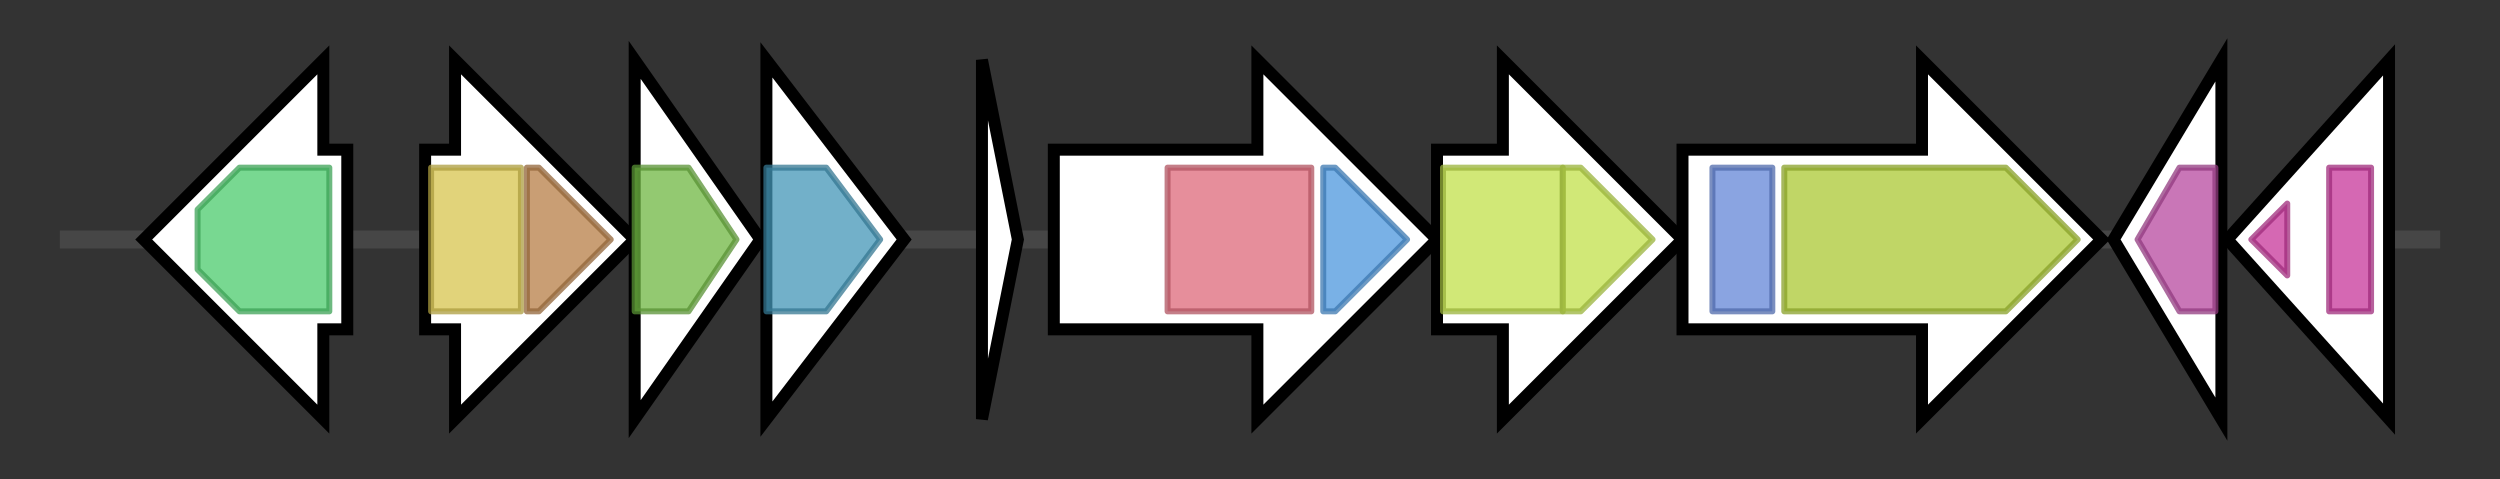 <svg version="1.1" baseProfile="full" xmlns="http://www.w3.org/2000/svg" width="417.533" height="80">
	<rect width="100%" height="100%" fill="#333333" stroke="none"/>
	<g>
		<line x1="10" y1="40.0" x2="407.533" y2="40.0" style="stroke:rgb(70,70,70); stroke-width:3 "/>
		<g>
			<title> (ctg4_40)</title>
			<polygon class=" (ctg4_40)" points="58,25 54,25 54,10 24,40 54,70 54,55 58,55" fill="rgb(255,255,255)" fill-opacity="1.0" stroke="rgb(0,0,0)" stroke-width="2"  />
			<g>
				<title>DUF2066 (PF09839)
"Uncharacterized protein conserved in bacteria (DUF2066)"</title>
				<polygon class="PF09839" points="33,35 40,28 55,28 55,52 40,52 33,45" stroke-linejoin="round" width="22" height="24" fill="rgb(75,203,108)" stroke="rgb(60,162,86)" stroke-width="1" opacity="0.75" />
			</g>
		</g>
		<g>
			<title> (ctg4_41)</title>
			<polygon class=" (ctg4_41)" points="71,25 76,25 76,10 106,40 76,70 76,55 71,55" fill="rgb(255,255,255)" fill-opacity="1.0" stroke="rgb(0,0,0)" stroke-width="2"  />
			<g>
				<title>AIRS (PF00586)
"AIR synthase related protein, N-terminal domain"</title>
				<rect class="PF00586" x="72" y="28" stroke-linejoin="round" width="15" height="24" fill="rgb(215,196,78)" stroke="rgb(172,156,62)" stroke-width="1" opacity="0.75" />
			</g>
			<g>
				<title>AIRS_C (PF02769)
"AIR synthase related protein, C-terminal domain"</title>
				<polygon class="PF02769" points="88,28 90,28 102,40 90,52 88,52" stroke-linejoin="round" width="16" height="24" fill="rgb(182,125,70)" stroke="rgb(145,100,56)" stroke-width="1" opacity="0.75" />
			</g>
		</g>
		<g>
			<title> (ctg4_42)</title>
			<polygon class=" (ctg4_42)" points="106,10 127,40 106,70" fill="rgb(255,255,255)" fill-opacity="1.0" stroke="rgb(0,0,0)" stroke-width="2"  />
			<g>
				<title>Formyl_trans_N (PF00551)
"Formyl transferase"</title>
				<polygon class="PF00551" points="106,28 115,28 123,40 115,52 106,52" stroke-linejoin="round" width="18" height="24" fill="rgb(111,183,66)" stroke="rgb(88,146,52)" stroke-width="1" opacity="0.75" />
			</g>
		</g>
		<g>
			<title> (ctg4_43)</title>
			<polygon class=" (ctg4_43)" points="128,10 151,40 128,70" fill="rgb(255,255,255)" fill-opacity="1.0" stroke="rgb(0,0,0)" stroke-width="2"  />
			<g>
				<title>DUF3108 (PF11306)
"Protein of unknown function (DUF3108)"</title>
				<polygon class="PF11306" points="128,28 138,28 147,40 138,52 128,52" stroke-linejoin="round" width="22" height="24" fill="rgb(67,149,182)" stroke="rgb(53,119,145)" stroke-width="1" opacity="0.75" />
			</g>
		</g>
		<g>
			<title> (ctg4_44)</title>
			<polygon class=" (ctg4_44)" points="164,10 170,40 164,70" fill="rgb(255,255,255)" fill-opacity="1.0" stroke="rgb(0,0,0)" stroke-width="2"  />
		</g>
		<g>
			<title> (ctg4_45)</title>
			<polygon class=" (ctg4_45)" points="176,25 210,25 210,10 240,40 210,70 210,55 176,55" fill="rgb(255,255,255)" fill-opacity="1.0" stroke="rgb(0,0,0)" stroke-width="2"  />
			<g>
				<title>IucA_IucC (PF04183)
"IucA / IucC family"</title>
				<rect class="PF04183" x="195" y="28" stroke-linejoin="round" width="24" height="24" fill="rgb(221,104,121)" stroke="rgb(176,83,96)" stroke-width="1" opacity="0.75" />
			</g>
			<g>
				<title>FhuF (PF06276)
"Ferric iron reductase FhuF-like transporter"</title>
				<polygon class="PF06276" points="221,28 223,28 235,40 223,52 221,52" stroke-linejoin="round" width="16" height="24" fill="rgb(76,151,221)" stroke="rgb(60,120,176)" stroke-width="1" opacity="0.75" />
			</g>
		</g>
		<g>
			<title> (ctg4_46)</title>
			<polygon class=" (ctg4_46)" points="240,25 251,25 251,10 281,40 251,70 251,55 240,55" fill="rgb(255,255,255)" fill-opacity="1.0" stroke="rgb(0,0,0)" stroke-width="2"  />
			<g>
				<title>MFS_1 (PF07690)
"Major Facilitator Superfamily"</title>
				<rect class="PF07690" x="241" y="28" stroke-linejoin="round" width="20" height="24" fill="rgb(193,224,74)" stroke="rgb(154,179,59)" stroke-width="1" opacity="0.75" />
			</g>
			<g>
				<title>MFS_1 (PF07690)
"Major Facilitator Superfamily"</title>
				<polygon class="PF07690" points="261,28 264,28 276,40 264,52 261,52" stroke-linejoin="round" width="19" height="24" fill="rgb(193,224,74)" stroke="rgb(154,179,59)" stroke-width="1" opacity="0.75" />
			</g>
		</g>
		<g>
			<title> (ctg4_47)</title>
			<polygon class=" (ctg4_47)" points="281,25 321,25 321,10 351,40 321,70 321,55 281,55" fill="rgb(255,255,255)" fill-opacity="1.0" stroke="rgb(0,0,0)" stroke-width="2"  />
			<g>
				<title>Plug (PF07715)
"TonB-dependent Receptor Plug Domain"</title>
				<rect class="PF07715" x="286" y="28" stroke-linejoin="round" width="10" height="24" fill="rgb(99,133,214)" stroke="rgb(79,106,171)" stroke-width="1" opacity="0.75" />
			</g>
			<g>
				<title>TonB_dep_Rec (PF00593)
"TonB dependent receptor"</title>
				<polygon class="PF00593" points="298,28 335,28 347,40 335,52 298,52" stroke-linejoin="round" width="52" height="24" fill="rgb(171,200,51)" stroke="rgb(136,160,40)" stroke-width="1" opacity="0.75" />
			</g>
		</g>
		<g>
			<title> (ctg4_48)</title>
			<polygon class=" (ctg4_48)" points="353,40 371,10 371,70" fill="rgb(255,255,255)" fill-opacity="1.0" stroke="rgb(0,0,0)" stroke-width="2"  />
			<g>
				<title>DUF2058 (PF09831)
"Uncharacterized protein conserved in bacteria (DUF2058)"</title>
				<polygon class="PF09831" points="357,40 364,28 370,28 370,52 364,52" stroke-linejoin="round" width="17" height="24" fill="rgb(183,73,159)" stroke="rgb(146,58,127)" stroke-width="1" opacity="0.75" />
			</g>
		</g>
		<g>
			<title> (ctg4_49)</title>
			<polygon class=" (ctg4_49)" points="372,40 399,10 399,70" fill="rgb(255,255,255)" fill-opacity="1.0" stroke="rgb(0,0,0)" stroke-width="2"  />
			<g>
				<title>MazG (PF03819)
"MazG nucleotide pyrophosphohydrolase domain"</title>
				<polygon class="PF03819" points="376,40 382,34 382,46 376,40" stroke-linejoin="round" width="6" height="24" fill="rgb(199,54,154)" stroke="rgb(159,43,123)" stroke-width="1" opacity="0.75" />
			</g>
			<g>
				<title>MazG (PF03819)
"MazG nucleotide pyrophosphohydrolase domain"</title>
				<rect class="PF03819" x="389" y="28" stroke-linejoin="round" width="7" height="24" fill="rgb(199,54,154)" stroke="rgb(159,43,123)" stroke-width="1" opacity="0.75" />
			</g>
		</g>
	</g>
</svg>
